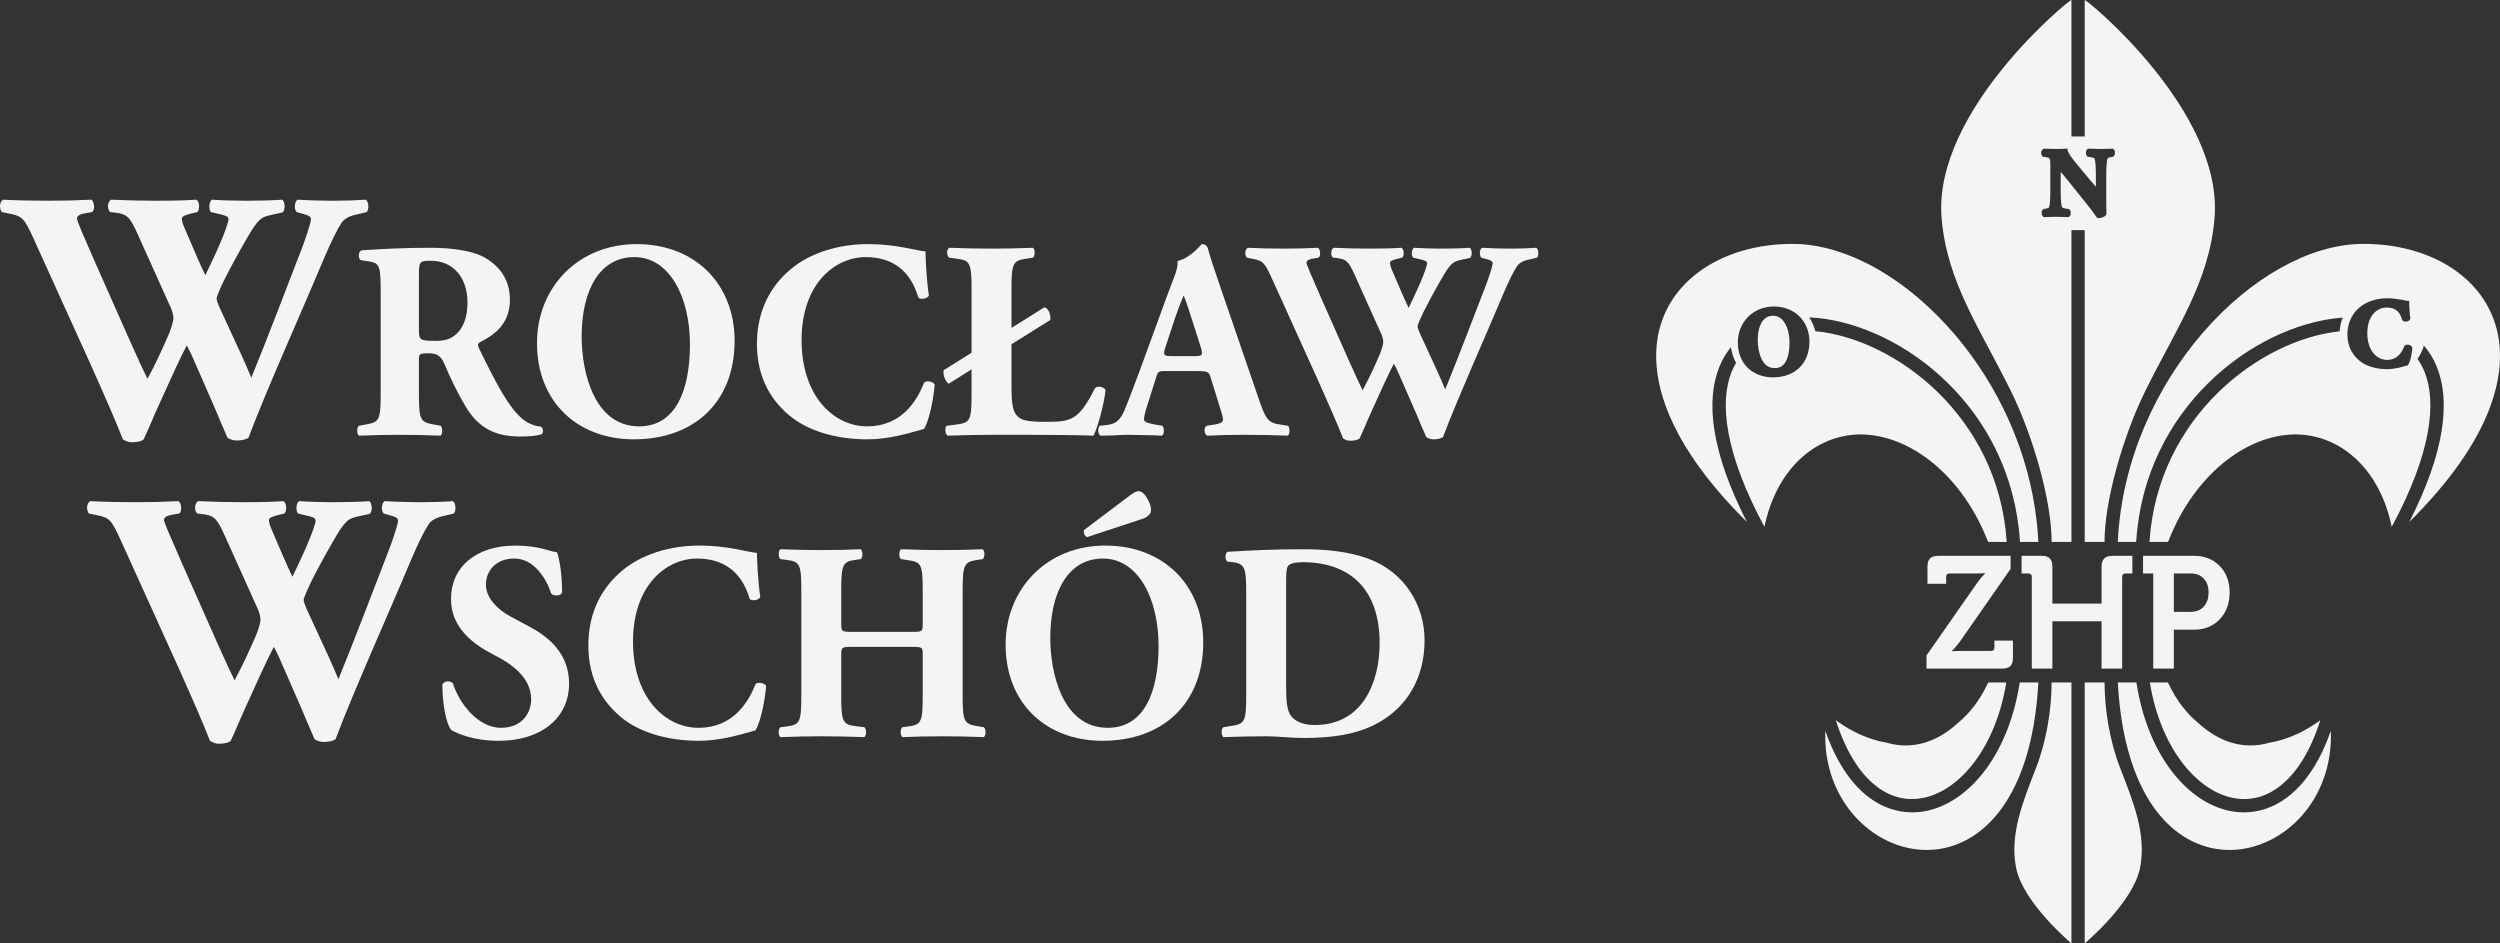 <svg width="265" height="100" viewBox="0 0 265 100" fill="none" xmlns="http://www.w3.org/2000/svg">
<rect x="0" y="0" width="265" height="100" fill="#333333" stroke="none"/>
<path d="M250.339 25.854C239.207 25.98 225.293 40.188 224.486 57.447H226.436V57.425L226.438 57.402C227.329 43.26 238.826 34.578 247.956 33.697C248.078 33.686 248.198 33.681 248.32 33.673C248.138 34.135 248.031 34.625 248.004 35.122C239.661 35.974 228.707 44.117 227.843 57.447H229.79C229.827 57.374 229.865 57.306 229.903 57.234C232.514 50.576 237.918 46.078 243.344 46.045C248.319 46.101 252.303 49.935 253.523 55.843C257.74 48.025 258.312 42.612 256.987 39.379C256.786 38.889 256.538 38.445 256.255 38.04C256.558 37.613 256.787 37.137 256.932 36.633C257.481 37.264 257.939 37.996 258.284 38.837C259.786 42.504 259.157 47.924 255.388 55.321C273.045 37.855 263.38 25.707 250.339 25.854ZM253.059 31.616L253.06 31.617C253.59 31.617 254.047 31.681 254.405 31.745C254.764 31.81 255.042 31.875 255.138 31.881L255.376 31.897V32.138C255.376 32.292 255.407 33.116 255.493 33.676L255.502 33.738L255.483 33.797C255.411 34.015 255.24 34.062 255.105 34.085C255.037 34.096 254.969 34.098 254.895 34.083C254.821 34.069 254.731 34.038 254.659 33.944L254.629 33.905L254.615 33.858C254.369 32.999 253.862 32.598 252.98 32.598C252.015 32.598 250.935 33.404 250.935 35.313C250.935 37.225 251.981 38.148 253.03 38.148C253.574 38.148 253.944 37.96 254.229 37.692C254.514 37.423 254.707 37.066 254.833 36.744L254.853 36.694L254.89 36.657C255.031 36.514 255.177 36.523 255.308 36.544C255.44 36.566 255.592 36.619 255.679 36.795L255.711 36.861L255.704 36.934C255.632 37.709 255.483 38.308 255.288 38.632L255.236 38.718L255.139 38.746C254.605 38.896 253.868 39.129 253.04 39.129C252.019 39.129 250.97 38.894 250.196 38.31L250.195 38.308L250.194 38.306C249.425 37.713 248.823 36.782 248.823 35.453C248.823 34.146 249.387 33.191 250.126 32.575C250.896 31.928 251.97 31.616 253.059 31.616L253.059 31.616ZM224.486 72.341C225.898 98.192 247.641 92.122 247.067 77.464C245.964 80.624 244.465 82.882 242.716 84.305C240.683 85.96 238.303 86.446 236.055 85.889C231.558 84.774 227.623 79.744 226.478 72.452L226.469 72.397V72.341H224.486ZM227.884 72.341C228.989 79.168 232.697 83.596 236.389 84.511C238.245 84.971 240.105 84.609 241.836 83.201C243.429 81.904 244.895 79.668 245.955 76.342C244.246 77.602 242.405 78.415 240.557 78.728C237.753 79.536 235.15 78.605 232.993 76.62C231.726 75.57 230.672 74.178 229.891 72.522C229.857 72.461 229.823 72.402 229.79 72.341H227.884Z" fill="#F4F4F4"/>
<path d="M219.574 0C219.337 -0.044 204.897 11.793 205.807 23.08C206.358 29.91 209.937 34.913 213.17 41.481C215.601 46.419 217.499 53.338 217.469 57.447H219.574V31.114V24.395H220.978V57.447H223.083C223.053 53.338 224.951 46.419 227.382 41.481C230.615 34.913 234.193 29.91 234.744 23.08C235.655 11.793 221.215 -0.044 220.978 0V14.466H219.574V7.447V0ZM219.129 15.74L219.176 15.963C219.207 16.105 219.375 16.406 219.655 16.78C219.936 17.155 220.322 17.616 220.772 18.157L220.773 18.158L221.613 19.158C221.869 19.465 221.994 19.6 222.163 19.796V18.587C222.163 18.181 222.153 17.792 222.13 17.476C222.107 17.161 222.061 16.908 222.033 16.837C222.013 16.792 221.993 16.771 221.934 16.742C221.874 16.712 221.774 16.687 221.651 16.668L221.297 16.615L221.238 16.555C221.112 16.427 221.106 16.293 221.111 16.179C221.115 16.065 221.112 15.963 221.238 15.836L221.316 15.757L221.427 15.761C221.966 15.781 222.352 15.791 222.758 15.791C223.124 15.791 223.479 15.781 223.866 15.761L223.979 15.755L224.059 15.836C224.184 15.963 224.182 16.065 224.186 16.179C224.19 16.293 224.185 16.427 224.059 16.555L224.001 16.613L223.739 16.658H223.737C223.623 16.675 223.54 16.701 223.49 16.73C223.44 16.758 223.418 16.781 223.394 16.836C223.367 16.907 223.32 17.16 223.297 17.476C223.274 17.792 223.263 18.181 223.263 18.586V21.003C223.263 21.66 223.263 22.301 223.283 22.615L223.288 22.693L223.249 22.76C223.156 22.921 223.028 22.978 222.89 23.032C222.752 23.087 222.597 23.121 222.438 23.121L222.361 23.109C222.361 23.109 222.329 23.097 222.318 23.091C222.298 23.08 222.287 23.072 222.279 23.065C222.262 23.052 222.256 23.045 222.251 23.039C222.241 23.028 222.237 23.023 222.233 23.018C222.225 23.008 222.22 23 222.213 22.991C222.2 22.973 222.184 22.95 222.164 22.921C222.124 22.863 222.068 22.781 221.998 22.682C221.857 22.482 221.66 22.211 221.43 21.924L219.12 19.033C218.742 18.565 218.617 18.429 218.433 18.214V18.223V20.184C218.433 20.589 218.443 20.979 218.466 21.295C218.489 21.61 218.535 21.863 218.563 21.934C218.581 21.975 218.603 21.998 218.665 22.028C218.727 22.058 218.827 22.084 218.947 22.103L219.308 22.155L219.368 22.216C219.494 22.343 219.5 22.478 219.496 22.592C219.491 22.705 219.494 22.808 219.368 22.934L219.29 23.014L219.178 23.01C218.64 22.99 218.244 22.98 217.848 22.98C217.482 22.98 217.117 22.99 216.741 23.01L216.627 23.016L216.547 22.935C216.422 22.808 216.424 22.706 216.42 22.592C216.416 22.478 216.42 22.344 216.547 22.216L216.604 22.159L216.851 22.114C216.976 22.091 217.07 22.063 217.124 22.034C217.177 22.006 217.191 21.991 217.209 21.943L217.21 21.94L217.212 21.937C217.239 21.87 217.284 21.614 217.305 21.297C217.325 20.981 217.333 20.591 217.333 20.184V17.616C217.333 17.067 217.32 16.948 217.284 16.863C217.26 16.812 217.241 16.786 217.196 16.756C217.149 16.725 217.063 16.69 216.912 16.669L216.538 16.615L216.476 16.543C216.354 16.401 216.359 16.28 216.37 16.155C216.375 16.093 216.387 16.029 216.421 15.961C216.455 15.892 216.521 15.806 216.635 15.772L216.676 15.759L216.719 15.761C217.185 15.781 217.682 15.791 218.088 15.791C218.423 15.791 218.708 15.781 218.904 15.762L219.129 15.74ZM217.469 72.341C217.469 75.177 216.932 78.539 215.821 81.395C214.44 84.947 212.983 88.494 213.716 92.034C214.488 95.757 219.574 100 219.574 100V72.341H217.469ZM220.978 72.341V100C220.978 100 226.064 95.757 226.836 92.034C227.569 88.494 226.112 84.947 224.731 81.395C223.62 78.539 223.083 75.177 223.083 72.341H220.978Z" fill="#F4F4F4"/>
<path d="M190.212 25.854C189.397 25.845 188.596 25.884 187.813 25.969C187.813 25.969 187.813 25.969 187.813 25.969C187.03 26.054 186.266 26.185 185.528 26.361C185.528 26.361 185.527 26.361 185.528 26.361C184.789 26.538 184.075 26.758 183.392 27.022C182.708 27.286 182.056 27.592 181.44 27.94C181.44 27.94 181.44 27.94 181.44 27.94C180.824 28.288 180.244 28.677 179.707 29.105C178.633 29.962 177.729 30.977 177.041 32.137C176.353 33.296 175.882 34.6 175.673 36.035C175.413 37.828 175.564 39.825 176.217 42.001C176.61 43.306 177.183 44.675 177.956 46.103C179.504 48.958 181.854 52.046 185.164 55.32C181.395 47.924 180.766 42.504 182.269 38.837C182.584 38.068 182.997 37.394 183.484 36.801C183.556 37.386 183.739 37.951 184.022 38.467C183.853 38.753 183.699 39.055 183.566 39.379C182.241 42.612 182.813 48.025 187.029 55.843C187.627 52.951 188.905 50.488 190.711 48.75C192.517 47.012 194.773 46.073 197.208 46.045C199.855 46.061 202.574 47.148 204.985 49.155C207.395 51.161 209.376 53.986 210.65 57.234C210.687 57.306 210.725 57.374 210.763 57.447H212.71C211.843 44.073 200.817 35.915 192.463 35.11C192.45 35.108 192.438 35.109 192.425 35.108C192.293 34.584 192.07 34.087 191.768 33.641C192.042 33.652 192.318 33.671 192.596 33.697C201.726 34.578 213.223 43.26 214.115 57.402L214.117 57.425V57.447H216.067C216.033 56.732 215.972 56.024 215.895 55.321H215.892C215.055 47.698 211.712 40.781 207.299 35.567C207.28 35.544 207.26 35.522 207.24 35.499C206.981 35.194 206.718 34.896 206.452 34.604C206.4 34.547 206.348 34.49 206.296 34.434C206.057 34.175 205.815 33.92 205.571 33.671C205.509 33.607 205.446 33.542 205.383 33.479C205.131 33.225 204.876 32.978 204.62 32.735C204.571 32.689 204.523 32.642 204.475 32.596C203.863 32.025 203.239 31.485 202.606 30.978C202.521 30.91 202.435 30.846 202.349 30.779C202.128 30.605 201.906 30.434 201.682 30.269C201.559 30.178 201.435 30.091 201.312 30.003C201.123 29.868 200.934 29.735 200.744 29.606C200.605 29.512 200.466 29.419 200.327 29.328C200.151 29.213 199.974 29.102 199.798 28.993C199.651 28.901 199.504 28.81 199.357 28.722C199.18 28.617 199.002 28.518 198.824 28.418C198.679 28.337 198.535 28.253 198.39 28.175C198.185 28.065 197.98 27.964 197.774 27.861C197.516 27.733 197.258 27.611 196.999 27.494C194.71 26.459 192.408 25.879 190.213 25.854H190.212ZM188.034 32.488C190.229 32.488 191.8 34.041 191.8 36.214C191.8 37.374 191.41 38.334 190.722 38.992C190.033 39.65 189.061 40 187.934 40C186.873 40 185.937 39.645 185.268 38.997C184.6 38.349 184.208 37.412 184.208 36.295C184.208 34.165 185.819 32.488 188.034 32.488ZM187.954 33.469C187.418 33.469 187.043 33.701 186.762 34.143C186.481 34.585 186.319 35.252 186.319 36.062C186.319 36.649 186.427 37.424 186.712 38.02C186.998 38.615 187.411 39.019 188.124 39.019C188.696 39.019 189.045 38.767 189.303 38.3C189.561 37.832 189.69 37.137 189.69 36.345C189.69 35.519 189.507 34.777 189.197 34.264C188.887 33.751 188.479 33.469 187.954 33.469ZM210.762 72.341C210.729 72.402 210.695 72.461 210.661 72.522C209.88 74.178 208.826 75.57 207.558 76.62C205.401 78.605 202.798 79.536 199.995 78.728C198.147 78.415 196.306 77.602 194.597 76.342C195.657 79.668 197.123 81.904 198.716 83.201C200.447 84.609 202.307 84.971 204.163 84.511C207.854 83.596 211.562 79.168 212.667 72.341H210.762ZM214.083 72.341V72.397L214.074 72.452C212.929 79.744 208.994 84.774 204.497 85.889C202.249 86.446 199.869 85.96 197.836 84.305C196.087 82.882 194.588 80.624 193.485 77.464C192.91 92.122 214.653 98.192 216.066 72.341H214.083Z" fill="#F4F4F4"/>
<path d="M204.212 70.87V69.473L209.525 61.864C209.669 61.662 209.814 61.471 209.958 61.291C210.113 61.112 210.23 60.983 210.308 60.904L210.424 60.786V60.752C210.191 60.775 209.891 60.786 209.525 60.786H206.66C206.416 60.786 206.294 60.91 206.294 61.157V61.88H204.312V60.062C204.312 59.669 204.401 59.383 204.578 59.204C204.756 59.013 205.045 58.918 205.444 58.918H213.122V60.298L207.81 67.924C207.665 68.126 207.515 68.317 207.36 68.496C207.215 68.676 207.104 68.805 207.027 68.883L206.91 69.001V69.035C207.143 69.013 207.443 69.001 207.81 69.001H211.041C211.285 69.001 211.407 68.878 211.407 68.631V67.907H213.372V69.725C213.372 70.129 213.284 70.421 213.106 70.601C212.928 70.78 212.639 70.87 212.24 70.87H204.212Z" fill="#F4F4F4"/>
<path d="M215.371 70.87V61.157C215.371 60.91 215.249 60.786 215.005 60.786H214.288V58.918H216.42C216.82 58.918 217.109 59.013 217.286 59.204C217.464 59.383 217.553 59.669 217.553 60.062V63.985H222.766V60.062C222.766 59.299 223.143 58.918 223.898 58.918H226.03V60.786H225.314C225.07 60.786 224.948 60.91 224.948 61.157V70.87H222.766V65.853H217.553V70.87H215.371Z" fill="#F4F4F4"/>
<path d="M228.245 70.87V60.786H227.163V58.918H232.576C233.686 58.918 234.591 59.277 235.291 59.995C235.99 60.713 236.34 61.65 236.34 62.806C236.34 63.962 235.99 64.911 235.291 65.651C234.591 66.381 233.686 66.746 232.576 66.746H230.427V70.87H228.245ZM230.427 64.86H232.176C232.787 64.86 233.259 64.675 233.592 64.305C233.936 63.934 234.108 63.435 234.108 62.806C234.108 62.189 233.941 61.701 233.608 61.342C233.275 60.971 232.809 60.786 232.209 60.786H230.427V64.86Z" fill="#F4F4F4"/>
<path d="M38.877 22.481C39.137 22.181 39.1 21.354 38.765 21.166C37.724 21.241 36.645 21.278 35.343 21.278C34.228 21.278 32.74 21.241 31.55 21.166C31.215 21.354 31.14 22.143 31.438 22.481L32.256 22.707C32.74 22.857 32.963 22.97 32.963 23.233C32.963 23.647 32.219 25.79 31.959 26.429C30.174 31.015 28.425 35.677 26.64 40.038C26.417 39.511 25.971 38.421 25.003 36.354L23.255 32.557C22.995 31.955 22.958 31.73 22.958 31.617C22.958 31.429 23.441 30.338 23.776 29.662C24.26 28.684 25.189 26.955 26.082 25.414C27.384 23.158 27.644 23.008 28.909 22.745L29.95 22.519C30.285 22.256 30.211 21.354 29.913 21.166C28.946 21.241 27.57 21.278 26.119 21.278C24.892 21.278 23.553 21.241 22.474 21.166C22.14 21.354 22.102 22.218 22.363 22.481L23.479 22.745C24.074 22.895 24.222 23.008 24.222 23.271C24.222 23.497 23.851 24.624 23.218 26.053L22.884 26.805C22.512 27.632 22.14 28.384 21.768 29.173C21.433 28.497 21.061 27.669 20.726 26.88L19.61 24.286C19.424 23.872 19.276 23.459 19.276 23.158C19.276 22.895 19.834 22.745 20.28 22.632L20.912 22.481C21.172 22.294 21.21 21.278 20.763 21.166C19.796 21.241 18.383 21.278 16.486 21.278C14.85 21.278 13.399 21.241 11.8 21.166C11.391 21.316 11.316 22.181 11.688 22.481L12.06 22.519C13.473 22.669 13.734 22.933 14.589 24.812L18.16 32.745C18.309 33.12 18.383 33.534 18.383 33.76C18.383 33.985 18.16 34.812 17.899 35.414L17.416 36.504C16.672 38.196 16.077 39.324 15.631 40.151C15.184 39.248 14.812 38.459 13.771 36.128L10.089 27.82C8.936 25.188 8.155 23.421 8.155 23.158C8.155 22.895 8.415 22.707 9.085 22.594L9.754 22.481C10.126 22.256 9.977 21.316 9.68 21.166C8.266 21.241 6.816 21.278 5.179 21.278C3.282 21.278 1.72 21.241 0.344 21.166C-0.065 21.354 -0.102 22.105 0.195 22.481L1.125 22.669C2.352 22.933 2.576 23.12 3.58 25.339L9.68 38.797C10.944 41.617 12.432 45 13.027 46.579C13.362 46.767 13.585 46.88 13.994 46.88C14.552 46.88 15.036 46.767 15.222 46.579C15.817 45.339 16.226 44.248 16.784 43.045L18.532 39.211C19.015 38.158 19.462 37.256 19.796 36.617C20.131 37.181 20.615 38.308 21.135 39.511L22.698 43.083C23.144 44.136 23.702 45.489 24.111 46.391C24.371 46.579 24.706 46.692 25.115 46.692C25.599 46.692 26.119 46.579 26.343 46.391C28.165 41.504 32.368 32.143 34.19 27.745C35.195 25.376 35.827 24.173 36.236 23.572C36.496 23.233 36.906 22.933 37.761 22.745L38.877 22.481Z" fill="#F4F4F4"/>
<path d="M40.353 41.784C40.353 44.535 40.175 44.745 38.844 44.984L38.045 45.133C37.808 45.283 37.808 46.001 38.045 46.18C39.584 46.12 40.885 46.09 42.365 46.09C43.785 46.09 45.146 46.12 46.714 46.18C46.921 46.001 46.921 45.283 46.714 45.133L45.915 44.984C44.584 44.745 44.406 44.535 44.406 41.784V38.106C44.406 37.508 44.465 37.448 45.501 37.448C46.24 37.448 46.714 37.687 47.069 38.495C47.749 40.08 48.43 41.545 49.377 43.13C50.678 45.283 52.394 46.27 55.116 46.27C56.033 46.27 56.98 46.21 57.453 46.001C57.601 45.821 57.601 45.373 57.335 45.223C56.891 45.193 56.122 45.014 55.353 44.386C53.933 43.16 52.72 40.917 50.767 36.91C50.619 36.581 50.619 36.401 50.915 36.252C52.276 35.564 54.051 34.428 54.051 31.766C54.051 29.852 53.163 28.357 51.447 27.34C50.323 26.653 48.163 26.264 45.649 26.264C42.838 26.264 40.53 26.384 38.311 26.533C37.956 26.683 37.956 27.43 38.252 27.58L39.051 27.699C40.294 27.879 40.353 28.208 40.353 31.198V41.784ZM44.406 29.165C44.406 27.729 44.465 27.64 45.678 27.64C47.986 27.64 49.554 29.374 49.554 32.065C49.554 33.83 48.992 34.787 48.489 35.295C47.927 35.863 47.305 36.132 46.24 36.132C44.495 36.132 44.406 36.043 44.406 34.996V29.165Z" fill="#F4F4F4"/>
<path d="M67.483 25.875C61.3 25.875 56.921 30.451 56.921 36.371C56.921 42.621 61.24 46.569 67.187 46.569C73.548 46.569 77.868 42.651 77.868 36.132C77.868 30.062 73.637 25.875 67.483 25.875ZM73.134 36.521C73.134 41.365 71.625 45.193 67.749 45.193C62.927 45.193 61.655 39.332 61.655 35.684C61.655 30.69 63.607 27.251 67.246 27.251C70.915 27.251 73.134 31.407 73.134 36.521Z" fill="#F4F4F4"/>
<path d="M92.01 25.875C88.933 25.875 85.915 26.772 83.814 28.537C81.773 30.241 80.235 32.813 80.235 36.461C80.235 40.169 81.862 42.651 83.992 44.296C86.093 45.881 89.051 46.569 91.951 46.569C94.258 46.569 96.359 45.911 97.957 45.462C98.371 44.775 98.874 42.98 99.081 40.767C98.903 40.409 98.193 40.319 97.957 40.558C97.158 42.592 95.501 45.193 91.921 45.193C88.371 45.193 84.968 41.993 84.968 36.043C84.968 30.092 88.489 27.251 91.773 27.251C94.643 27.251 96.537 28.746 97.335 31.527C97.542 31.796 98.341 31.677 98.46 31.318C98.193 29.583 98.105 27.191 98.105 26.653C97.217 26.593 95.028 25.875 92.01 25.875Z" fill="#F4F4F4"/>
<path d="M111.329 33.919C111.418 33.411 111.152 32.663 110.708 32.574L107.217 34.757V30.66C107.217 27.879 107.395 27.64 108.726 27.43L109.495 27.311C109.732 27.131 109.732 26.443 109.495 26.264C107.986 26.324 106.537 26.354 105.116 26.354C103.637 26.354 102.158 26.324 100.619 26.264C100.323 26.443 100.323 27.131 100.619 27.311L101.477 27.43C102.809 27.61 102.986 27.879 102.986 30.66V37.388L100.028 39.242C99.909 39.81 100.264 40.468 100.56 40.678L102.986 39.153V41.784C102.986 44.565 102.809 44.804 101.477 44.984L100.353 45.133C100.116 45.313 100.176 46.001 100.442 46.18C102.276 46.12 103.755 46.09 105.116 46.09H109.081C111.507 46.09 114.347 46.12 115.915 46.18C116.33 45.373 117.04 42.891 117.188 41.336C116.98 40.977 116.3 40.857 116.063 41.156C114.318 44.625 113.489 44.715 110.797 44.715C108.637 44.715 108.105 44.476 107.72 43.967C107.335 43.489 107.217 42.532 107.217 41.126V36.491L111.329 33.919Z" fill="#F4F4F4"/>
<path d="M126.862 39.332C127.898 39.332 128.134 39.392 128.282 39.87L129.081 42.442C129.436 43.548 129.643 44.266 129.643 44.475C129.643 44.655 129.525 44.864 128.844 44.984L127.898 45.133C127.572 45.373 127.631 46.001 127.957 46.18C129.318 46.12 130.472 46.09 131.951 46.09C133.489 46.09 135.087 46.12 136.507 46.18C136.773 46.001 136.714 45.283 136.537 45.133L135.412 44.954C134.318 44.775 134.052 44.087 133.43 42.292L129.407 30.57C128.667 28.447 128.312 27.34 128.075 26.473C127.957 26.025 127.779 25.875 127.395 25.875C127.335 25.875 126.241 27.34 124.821 27.669C124.909 28.537 124.347 29.583 123.667 31.467L121.004 38.764C120.205 40.917 119.673 42.352 119.17 43.548C118.667 44.715 118.075 44.954 117.365 45.044L116.566 45.133C116.359 45.373 116.329 46.001 116.655 46.18C118.016 46.18 118.696 46.09 119.702 46.09C120.945 46.12 122.128 46.12 123.164 46.18C123.46 46.031 123.401 45.343 123.223 45.133L122.335 44.984C121.507 44.834 121.27 44.655 121.27 44.475C121.27 44.236 121.3 43.997 121.477 43.399L122.572 39.93C122.75 39.362 122.838 39.332 123.548 39.332H126.862ZM124.14 37.747C123.401 37.747 123.253 37.657 123.519 36.85L124.259 34.607C124.702 33.232 125.176 31.976 125.472 31.318C125.738 31.946 126.122 33.172 126.537 34.458L127.306 36.88C127.543 37.657 127.395 37.747 126.714 37.747H124.14Z" fill="#F4F4F4"/>
<path d="M162.927 27.311C163.135 27.071 163.105 26.413 162.839 26.264C162.01 26.324 161.152 26.354 160.117 26.354C159.229 26.354 158.046 26.324 157.099 26.264C156.833 26.413 156.774 27.041 157.01 27.311L157.661 27.49C158.046 27.61 158.223 27.699 158.223 27.909C158.223 28.238 157.632 29.942 157.424 30.451C156.004 34.099 154.614 37.807 153.194 41.276C153.016 40.857 152.661 39.99 151.892 38.345L150.501 35.325C150.294 34.846 150.265 34.667 150.265 34.577C150.265 34.428 150.649 33.56 150.916 33.022C151.3 32.245 152.04 30.869 152.75 29.643C153.785 27.849 153.992 27.729 154.998 27.52L155.827 27.34C156.093 27.131 156.034 26.413 155.797 26.264C155.028 26.324 153.933 26.354 152.779 26.354C151.803 26.354 150.738 26.324 149.88 26.264C149.614 26.413 149.584 27.101 149.791 27.311L150.679 27.52C151.152 27.64 151.271 27.729 151.271 27.939C151.271 28.118 150.975 29.015 150.472 30.151L150.205 30.75C149.91 31.407 149.614 32.005 149.318 32.633C149.052 32.095 148.756 31.437 148.489 30.809L147.602 28.746C147.454 28.417 147.336 28.088 147.336 27.849C147.336 27.64 147.779 27.52 148.134 27.43L148.637 27.311C148.844 27.161 148.874 26.354 148.519 26.264C147.75 26.324 146.626 26.354 145.117 26.354C143.815 26.354 142.661 26.324 141.389 26.264C141.063 26.384 141.004 27.071 141.3 27.311L141.596 27.34C142.72 27.46 142.927 27.669 143.608 29.165L146.448 35.474C146.566 35.773 146.626 36.102 146.626 36.282C146.626 36.461 146.448 37.119 146.241 37.598L145.856 38.465C145.265 39.81 144.791 40.708 144.436 41.365C144.081 40.648 143.785 40.02 142.957 38.166L140.028 31.557C139.111 29.464 138.489 28.058 138.489 27.849C138.489 27.64 138.696 27.49 139.229 27.4L139.762 27.311C140.057 27.131 139.939 26.384 139.702 26.264C138.578 26.324 137.424 26.354 136.122 26.354C134.614 26.354 133.371 26.324 132.276 26.264C131.951 26.413 131.921 27.012 132.158 27.311L132.898 27.46C133.874 27.669 134.051 27.819 134.85 29.583L139.702 40.289C140.708 42.532 141.892 45.223 142.365 46.479C142.631 46.629 142.809 46.718 143.134 46.718C143.578 46.718 143.963 46.629 144.111 46.479C144.584 45.492 144.91 44.625 145.353 43.668L146.744 40.618C147.128 39.781 147.484 39.063 147.75 38.555C148.016 39.003 148.401 39.9 148.815 40.857L150.058 43.698C150.413 44.535 150.856 45.612 151.182 46.33C151.389 46.479 151.655 46.569 151.981 46.569C152.365 46.569 152.779 46.479 152.957 46.33C154.407 42.442 157.75 34.996 159.2 31.497C159.998 29.613 160.501 28.656 160.827 28.178C161.034 27.909 161.359 27.669 162.04 27.52L162.927 27.311Z" fill="#F4F4F4"/>
<path d="M48.108 54.436C48.368 54.135 48.331 53.308 47.996 53.12C46.955 53.196 45.876 53.233 44.574 53.233C43.458 53.233 41.971 53.196 40.781 53.12C40.446 53.308 40.371 54.098 40.669 54.436L41.487 54.662C41.971 54.812 42.194 54.925 42.194 55.188C42.194 55.602 41.45 57.744 41.19 58.383C39.404 62.97 37.656 67.632 35.871 71.993C35.648 71.466 35.201 70.376 34.234 68.308L32.486 64.511C32.226 63.91 32.189 63.684 32.189 63.572C32.189 63.383 32.672 62.293 33.007 61.617C33.49 60.639 34.42 58.91 35.313 57.368C36.615 55.113 36.875 54.962 38.14 54.699L39.181 54.474C39.516 54.211 39.441 53.308 39.144 53.12C38.177 53.196 36.801 53.233 35.35 53.233C34.123 53.233 32.784 53.196 31.705 53.12C31.37 53.308 31.333 54.173 31.594 54.436L32.709 54.699C33.304 54.85 33.453 54.962 33.453 55.226C33.453 55.451 33.081 56.579 32.449 58.008L32.114 58.759C31.742 59.587 31.37 60.338 30.998 61.128C30.664 60.451 30.292 59.624 29.957 58.835L28.841 56.241C28.655 55.827 28.506 55.414 28.506 55.113C28.506 54.85 29.064 54.699 29.511 54.587L30.143 54.436C30.403 54.248 30.441 53.233 29.994 53.12C29.027 53.196 27.614 53.233 25.717 53.233C24.08 53.233 22.63 53.196 21.03 53.12C20.621 53.271 20.547 54.135 20.919 54.436L21.291 54.474C22.704 54.624 22.965 54.887 23.82 56.767L27.391 64.699C27.54 65.075 27.614 65.489 27.614 65.714C27.614 65.94 27.391 66.767 27.13 67.368L26.647 68.459C25.903 70.15 25.308 71.278 24.861 72.105C24.415 71.203 24.043 70.413 23.002 68.083L19.32 59.775C18.167 57.143 17.386 55.376 17.386 55.113C17.386 54.85 17.646 54.662 18.315 54.549L18.985 54.436C19.357 54.211 19.208 53.271 18.91 53.12C17.497 53.196 16.047 53.233 14.41 53.233C12.513 53.233 10.951 53.196 9.575 53.12C9.166 53.308 9.129 54.06 9.426 54.436L10.356 54.624C11.583 54.887 11.806 55.075 12.811 57.293L18.91 70.752C20.175 73.571 21.663 76.955 22.258 78.534C22.593 78.722 22.816 78.835 23.225 78.835C23.783 78.835 24.266 78.722 24.452 78.534C25.047 77.293 25.457 76.203 26.015 75L27.763 71.165C28.246 70.113 28.692 69.21 29.027 68.571C29.362 69.135 29.846 70.263 30.366 71.466L31.928 75.038C32.375 76.09 32.933 77.444 33.342 78.346C33.602 78.534 33.937 78.647 34.346 78.647C34.83 78.647 35.35 78.534 35.573 78.346C37.396 73.459 41.599 64.098 43.421 59.699C44.425 57.331 45.058 56.128 45.467 55.526C45.727 55.188 46.136 54.887 46.992 54.699L48.108 54.436Z" fill="#F4F4F4"/>
<path d="M60.323 72.453C60.323 69.164 57.986 67.429 56.152 66.442L54.199 65.396C52.72 64.618 51.507 63.362 51.507 61.987C51.507 60.491 52.572 59.206 54.524 59.206C56.655 59.206 57.927 61.389 58.43 62.914C58.696 63.213 59.436 63.183 59.584 62.824C59.584 60.82 59.288 59.206 59.051 58.548C58.696 58.488 58.43 58.428 58.045 58.308C56.862 57.95 55.649 57.83 54.672 57.83C50.382 57.83 47.779 60.163 47.808 63.542C47.808 66.502 50.146 68.296 52.276 69.373C54.051 70.27 56.3 71.706 56.3 74.128C56.3 75.623 55.294 77.148 53.104 77.148C50.589 77.148 48.607 74.397 48.015 72.453C47.779 72.124 47.098 72.154 46.891 72.543C46.891 74.576 47.276 76.729 47.838 77.387C48.459 77.746 50.146 78.524 52.868 78.524C57.335 78.524 60.323 76.131 60.323 72.453Z" fill="#F4F4F4"/>
<path d="M74.14 57.83C71.063 57.83 68.045 58.727 65.945 60.491C63.903 62.196 62.365 64.768 62.365 68.416C62.365 72.124 63.992 74.606 66.122 76.251C68.223 77.836 71.181 78.524 74.081 78.524C76.388 78.524 78.489 77.866 80.087 77.417C80.501 76.729 81.004 74.935 81.211 72.722C81.033 72.363 80.323 72.274 80.087 72.513C79.288 74.546 77.631 77.148 74.051 77.148C70.501 77.148 67.098 73.948 67.098 67.997C67.098 62.046 70.619 59.206 73.903 59.206C76.773 59.206 78.666 60.701 79.465 63.482C79.672 63.751 80.471 63.631 80.59 63.273C80.323 61.538 80.235 59.146 80.235 58.608C79.347 58.548 77.158 57.83 74.14 57.83Z" fill="#F4F4F4"/>
<path d="M96.566 68.566C97.809 68.566 97.809 68.595 97.809 69.433V73.739C97.809 76.52 97.661 76.819 96.3 76.999L95.649 77.088C95.412 77.268 95.412 77.955 95.649 78.135C97.069 78.075 98.519 78.045 99.998 78.045C101.359 78.045 102.809 78.075 104.288 78.135C104.525 77.955 104.525 77.268 104.288 77.088L103.578 76.969C102.217 76.729 102.039 76.52 102.039 73.739V62.614C102.039 59.834 102.217 59.564 103.578 59.355L104.17 59.265C104.406 59.086 104.406 58.398 104.17 58.219C102.809 58.278 101.448 58.308 99.998 58.308C98.578 58.308 97.128 58.278 95.501 58.219C95.264 58.398 95.264 59.086 95.501 59.265L96.3 59.385C97.661 59.594 97.809 59.834 97.809 62.614V66.083C97.809 66.951 97.809 66.981 96.566 66.981H90.412C89.199 66.981 89.17 66.951 89.17 66.083V62.614C89.17 59.834 89.347 59.534 90.619 59.355L91.241 59.265C91.477 59.086 91.477 58.398 91.241 58.219C89.939 58.278 88.46 58.308 87.128 58.308C85.708 58.308 84.169 58.278 82.72 58.219C82.483 58.398 82.483 59.086 82.72 59.265L83.43 59.355C84.791 59.534 84.939 59.834 84.939 62.614V73.739C84.939 76.52 84.791 76.819 83.43 76.999L82.72 77.088C82.483 77.268 82.483 77.955 82.72 78.135C84.229 78.075 85.708 78.045 87.128 78.045C88.46 78.045 89.939 78.075 91.625 78.135C91.862 77.955 91.862 77.268 91.625 77.088L90.678 76.969C89.347 76.789 89.17 76.52 89.17 73.739V69.433C89.17 68.595 89.199 68.566 90.412 68.566H96.566Z" fill="#F4F4F4"/>
<path d="M117.158 57.83C110.974 57.83 106.596 62.405 106.596 68.326C106.596 74.576 110.915 78.524 116.862 78.524C123.223 78.524 127.543 74.606 127.543 68.087C127.543 62.017 123.312 57.83 117.158 57.83ZM122.809 68.476C122.809 73.32 121.3 77.148 117.424 77.148C112.602 77.148 111.329 71.287 111.329 67.638C111.329 62.644 113.282 59.206 116.921 59.206C120.59 59.206 122.809 63.362 122.809 68.476ZM114.909 56.185C114.821 56.514 114.998 56.843 115.235 56.933L121.034 55.019C121.625 54.839 121.921 54.511 121.98 54.271C122.04 54.062 122.04 53.613 121.685 52.985C121.33 52.298 120.975 52.058 120.679 52.058C120.472 52.058 120.176 52.208 119.702 52.567L114.909 56.185Z" fill="#F4F4F4"/>
<path d="M132.099 73.739C132.099 76.49 131.921 76.729 130.59 76.939L129.673 77.088C129.436 77.238 129.436 77.955 129.673 78.135C131.359 78.075 132.868 78.045 134.288 78.045C135.353 78.045 136.833 78.225 138.223 78.225C141.27 78.225 143.697 77.836 145.708 76.819C149.111 75.115 151.004 71.885 151.004 67.878C151.004 64.14 148.874 60.611 144.998 59.206C142.957 58.458 140.531 58.219 138.105 58.219C134.969 58.219 132.661 58.338 130.176 58.488C129.821 58.518 129.821 59.385 130.117 59.534L130.679 59.594C132.04 59.744 132.099 60.312 132.099 63.153V73.739ZM136.33 61.717C136.33 60.79 136.359 60.222 136.537 59.983C136.714 59.744 137.276 59.594 138.075 59.594C143.43 59.594 146.241 62.794 146.241 68.177C146.241 72.244 144.495 76.849 139.377 76.849C138.312 76.849 137.454 76.58 136.921 75.982C136.389 75.354 136.33 74.277 136.33 72.632V61.717Z" fill="#F4F4F4"/>
</svg>

